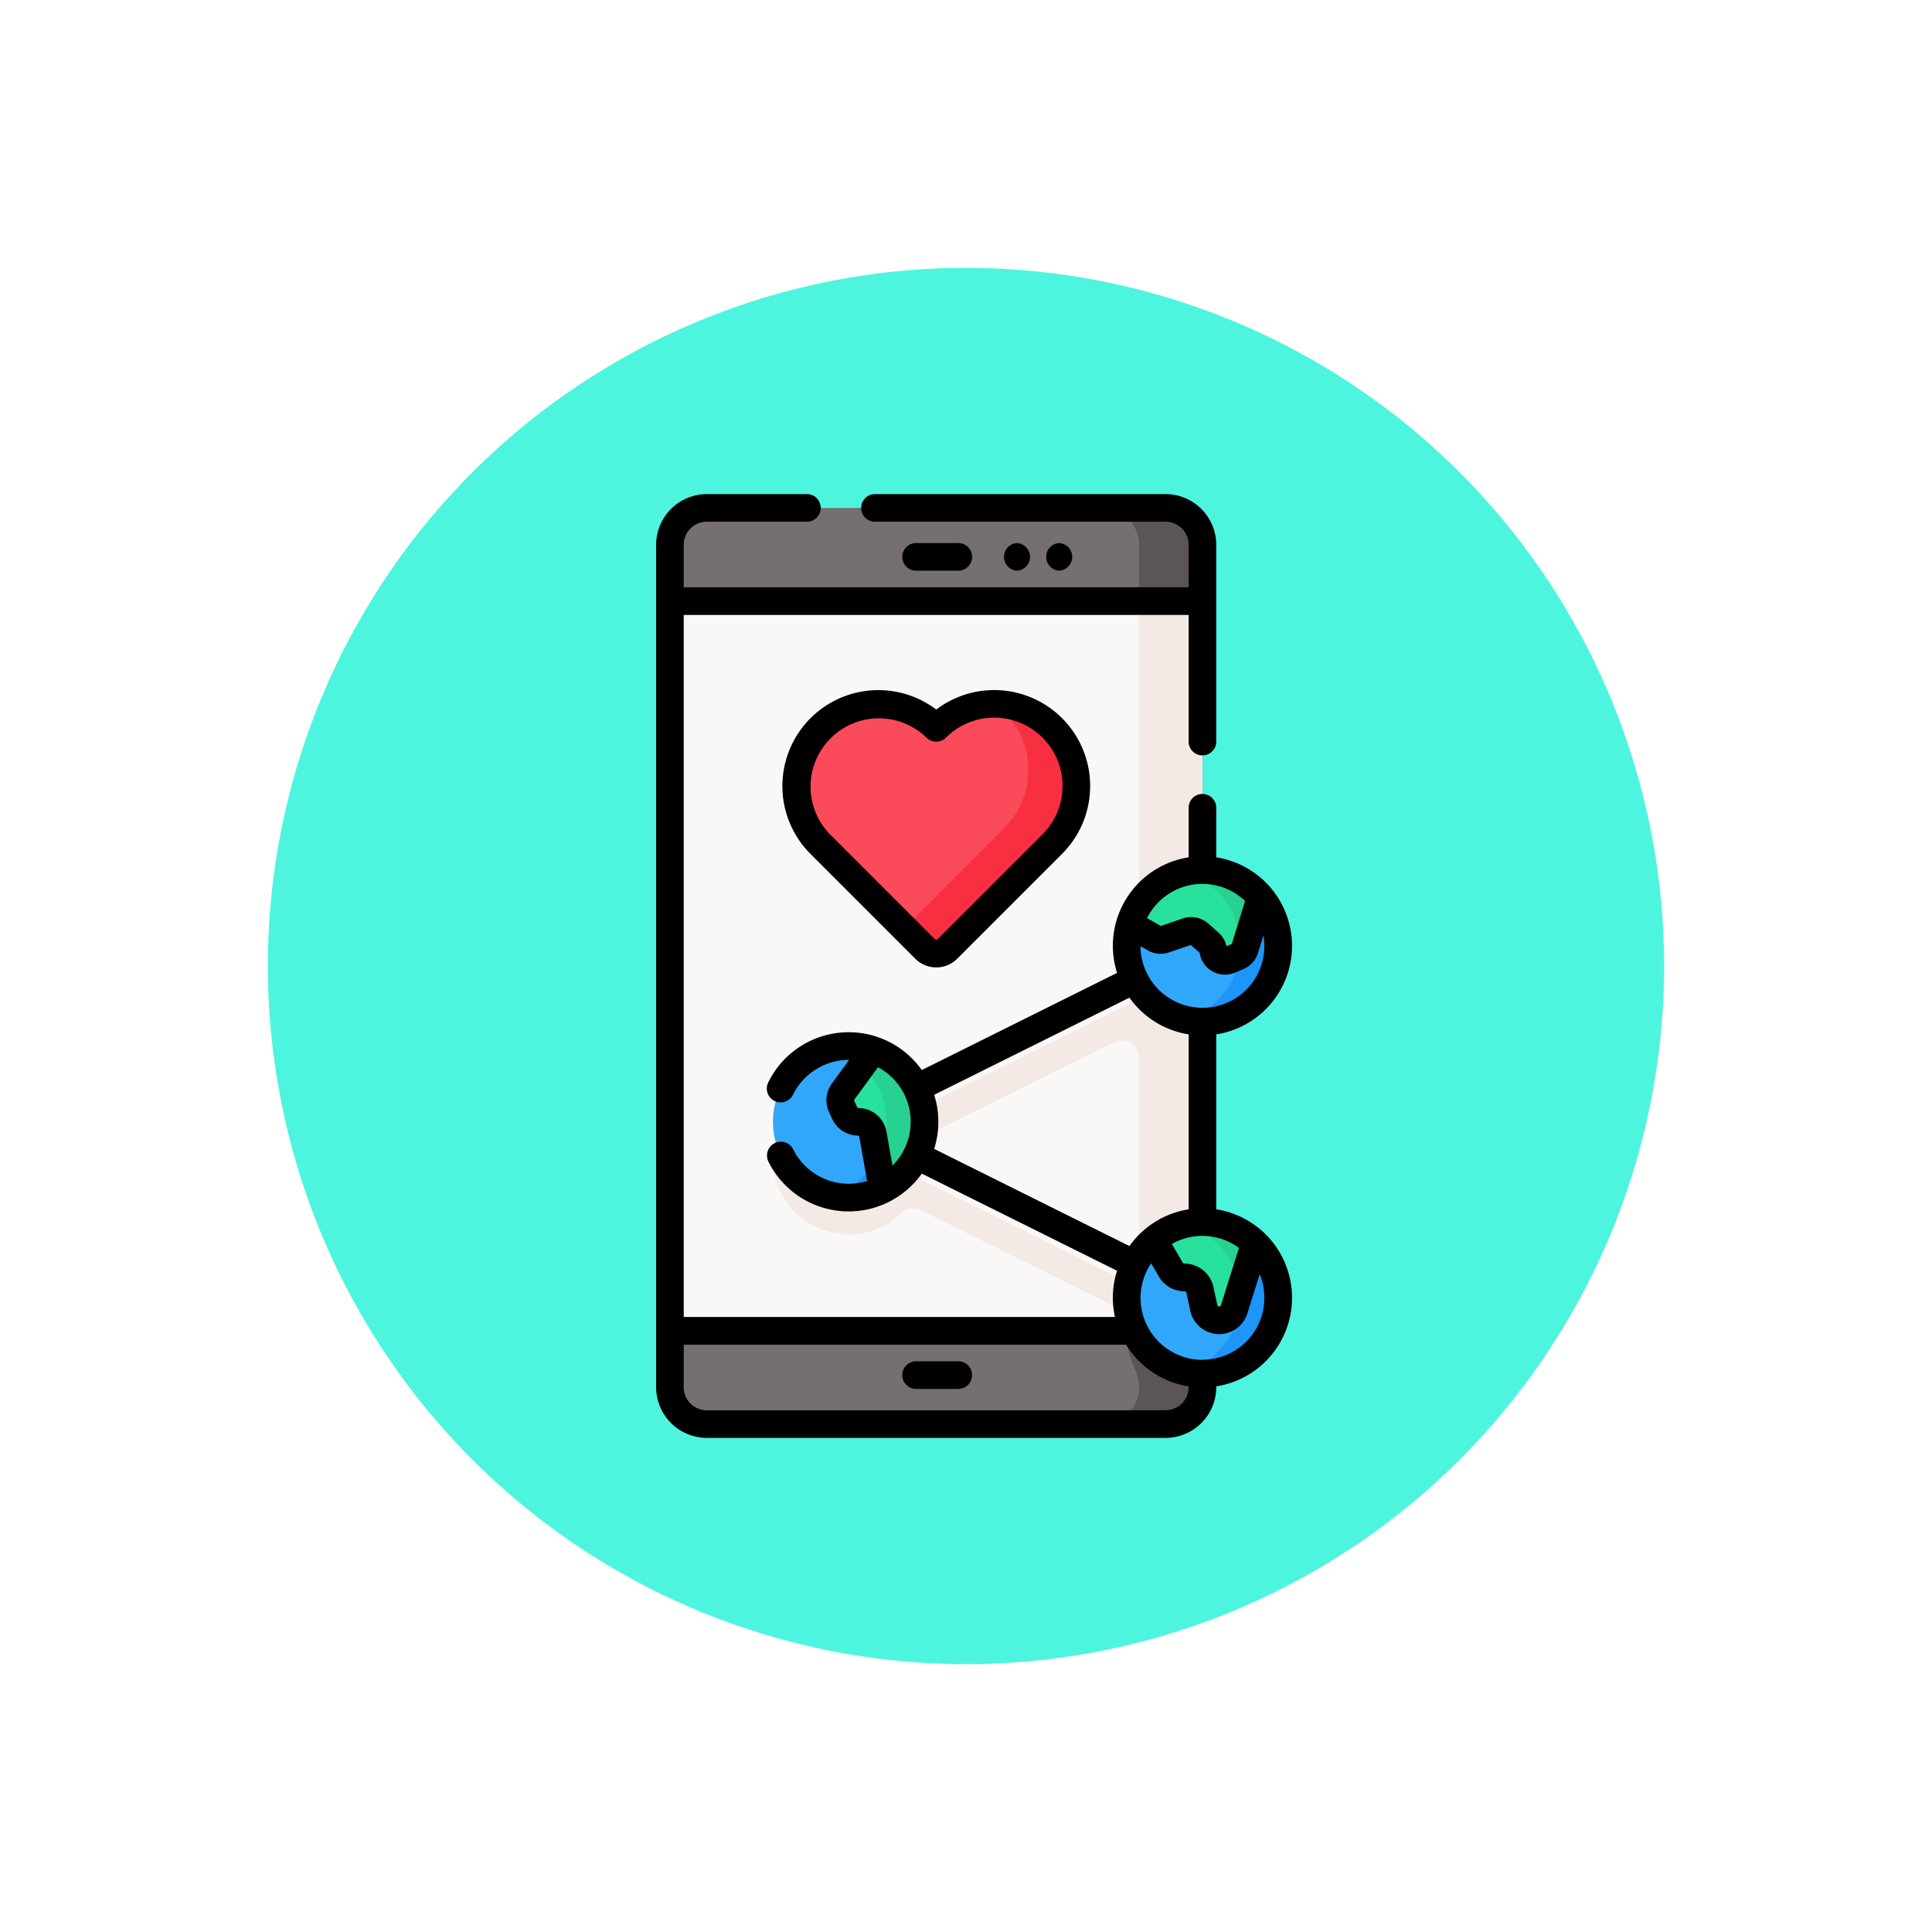 <svg xmlns="http://www.w3.org/2000/svg" xmlns:xlink="http://www.w3.org/1999/xlink" width="119" height="119" viewBox="0 0 119 119">
  <defs>
    <filter id="Trazado_826199" x="0" y="0" width="119" height="119" filterUnits="userSpaceOnUse">
      <feOffset input="SourceAlpha"/>
      <feGaussianBlur stdDeviation="5.5" result="blur"/>
      <feFlood flood-color="#fff" flood-opacity="0.659"/>
      <feComposite operator="in" in2="blur"/>
      <feComposite in="SourceGraphic"/>
    </filter>
  </defs>
  <g id="Grupo_1103835" data-name="Grupo 1103835" transform="translate(6014.5 10303.5)">
    <g id="Grupo_1103433" data-name="Grupo 1103433" transform="translate(-7123 -14644)">
      <g transform="matrix(1, 0, 0, 1, 1108.5, 4340.5)" filter="url(#Trazado_826199)">
        <path id="Trazado_826199-2" data-name="Trazado 826199" d="M43,0A43,43,0,1,1,0,43,43,43,0,0,1,43,0Z" transform="translate(16.5 16.5)" fill="#4df5df"/>
      </g>
    </g>
    <g id="share_2913282" transform="translate(-6057.586 -10273.066)">
      <path id="Trazado_886947" data-name="Trazado 886947" d="M121.531,63.929H93.272A2.271,2.271,0,0,1,91,61.658V9.771A2.271,2.271,0,0,1,93.272,7.5h28.259A2.271,2.271,0,0,1,123.8,9.771V61.658A2.271,2.271,0,0,1,121.531,63.929Z" transform="translate(-6.648 -6.648)" fill="#756f6f"/>
      <path id="Trazado_886948" data-name="Trazado 886948" d="M329.385,7.5h-3.908a2.27,2.27,0,0,1,2.271,2.271V58.189H327q-.007.118-.007.235a4.648,4.648,0,0,0,.479,2.062,2.6,2.6,0,0,1,.28,1.149v.023a2.27,2.27,0,0,1-2.271,2.271h3.908a2.271,2.271,0,0,0,2.271-2.271V9.771A2.271,2.271,0,0,0,329.385,7.5Z" transform="translate(-214.502 -6.648)" fill="#5b5555"/>
      <path id="Trazado_886949" data-name="Trazado 886949" d="M91,58.05h32.8V103H91Z" transform="translate(-6.645 -51.459)" fill="#faf7f7"/>
      <path id="Trazado_886950" data-name="Trazado 886950" d="M169.425,58.05V79a4.646,4.646,0,0,0-.76,2.552,4.7,4.7,0,0,0,.179,1.284l-13.373,6.65a.884.884,0,0,0-.182.124,4.668,4.668,0,1,0-.49,6.124,1.032,1.032,0,0,1,1.179-.174l12.611,6.265a.853.853,0,0,0,.267.082,4.678,4.678,0,0,0-.185,1.091h4.661V58.05Zm-13.4,35.632a4.661,4.661,0,0,0-.006-2.6.835.835,0,0,0,.208-.072l11.688-5.792a1.043,1.043,0,0,1,1.507.935v14.192a.83.83,0,0,0-.076-.046Z" transform="translate(-56.18 -51.459)" fill="#f3eae6"/>
      <g id="Grupo_1103828" data-name="Grupo 1103828" transform="translate(92.123 12.921)">
        <path id="Trazado_886951" data-name="Trazado 886951" d="M175.22,122.435a5.058,5.058,0,0,0-7.153-7.153,5.058,5.058,0,0,0-7.153,7.153l6.467,6.467a.971.971,0,0,0,1.373,0Z" transform="translate(-159.436 -113.804)" fill="#fb4a59"/>
        <path id="Trazado_886952" data-name="Trazado 886952" d="M227.218,122.43l-6.467,6.467a.971.971,0,0,1-1.374,0l-1.283-1.283,6.172-6.172a5.068,5.068,0,0,0-.577-7.642,5.059,5.059,0,0,1,3.529,8.631Z" transform="translate(-211.434 -113.799)" fill="#f82f40"/>
      </g>
      <g id="Grupo_1103833" data-name="Grupo 1103833" transform="translate(90.697 23.157)">
        <g id="Grupo_1103829" data-name="Grupo 1103829" transform="translate(0 10.841)">
          <circle id="Elipse_11785" data-name="Elipse 11785" cx="4.667" cy="4.667" r="4.667" fill="#31a7fb"/>
          <path id="Trazado_886953" data-name="Trazado 886953" d="M183.549,304.109a4.672,4.672,0,0,1-5.832,4.521,4.67,4.67,0,0,0,0-9.041,4.672,4.672,0,0,1,5.832,4.52Z" transform="translate(-174.215 -299.443)" fill="#1c96f9"/>
          <path id="Trazado_886954" data-name="Trazado 886954" d="M188.575,306.074A4.664,4.664,0,0,1,186,310.247l-.608-3.418a.914.914,0,0,0-.9-.754.914.914,0,0,1-.83-.531l-.192-.416a.914.914,0,0,1,.093-.924l1.866-2.545A4.672,4.672,0,0,1,188.575,306.074Z" transform="translate(-179.24 -301.407)" fill="#27e19d"/>
          <path id="Trazado_886955" data-name="Trazado 886955" d="M198.983,306.077a4.662,4.662,0,0,1-2.575,4.173l-.341-1.914a4.665,4.665,0,0,0-.94-5.705l.71-.967A4.67,4.67,0,0,1,198.983,306.077Z" transform="translate(-189.649 -301.41)" fill="#26d192"/>
        </g>
        <g id="Grupo_1103832" data-name="Grupo 1103832" transform="translate(21.789)">
          <g id="Grupo_1103830" data-name="Grupo 1103830">
            <circle id="Elipse_11786" data-name="Elipse 11786" cx="4.667" cy="4.667" r="4.667" transform="translate(0 0)" fill="#31a7fb"/>
            <path id="Trazado_886956" data-name="Trazado 886956" d="M375.451,208.629a4.673,4.673,0,0,1-5.834,4.521,4.669,4.669,0,0,0,0-9.041,4.673,4.673,0,0,1,5.834,4.52Z" transform="translate(-366.116 -203.962)" fill="#1c96f9"/>
            <path id="Trazado_886957" data-name="Trazado 886957" d="M348.565,205.64l-.979,3.173a.735.735,0,0,1-.417.461l-.51.215a.735.735,0,0,1-1.016-.587.735.735,0,0,0-.243-.461l-.624-.551a.735.735,0,0,0-.723-.145l-1.411.48a.735.735,0,0,1-.6-.058l-1.533-.879a4.666,4.666,0,0,1,8.058-1.648Z" transform="translate(-340.311 -203.958)" fill="#27e19d"/>
            <path id="Trazado_886958" data-name="Trazado 886958" d="M374.379,205.645l-.979,3.172a.732.732,0,0,1-.311.405,4.672,4.672,0,0,0-3.462-5.113,4.674,4.674,0,0,1,4.752,1.535Z" transform="translate(-366.125 -203.962)" fill="#26d192"/>
          </g>
          <g id="Grupo_1103831" data-name="Grupo 1103831" transform="translate(0 21.681)">
            <circle id="Elipse_11787" data-name="Elipse 11787" cx="4.667" cy="4.667" r="4.667" transform="translate(0 0)" fill="#31a7fb"/>
            <path id="Trazado_886959" data-name="Trazado 886959" d="M375.451,399.581a4.673,4.673,0,0,1-5.834,4.521,4.67,4.67,0,0,0,0-9.042,4.673,4.673,0,0,1,5.834,4.521Z" transform="translate(-366.116 -394.913)" fill="#1c96f9"/>
            <path id="Trazado_886960" data-name="Trazado 886960" d="M359.614,396.223l-1.283,4.072a.967.967,0,0,1-1.869-.089l-.24-1.113a.967.967,0,0,0-.946-.765h-.011a.965.965,0,0,1-.837-.481l-1.062-1.825a4.666,4.666,0,0,1,6.247.2Z" transform="translate(-351.711 -394.919)" fill="#27e19d"/>
            <path id="Trazado_886961" data-name="Trazado 886961" d="M374.037,396.226l-.922,2.926a4.672,4.672,0,0,0-3.478-4.083,4.675,4.675,0,0,1,4.4,1.157Z" transform="translate(-366.134 -394.922)" fill="#26d192"/>
          </g>
        </g>
      </g>
      <g id="Grupo_1103834" data-name="Grupo 1103834" transform="translate(83.501 0)">
        <path id="Trazado_886962" data-name="Trazado 886962" d="M219.966,28.238a.852.852,0,1,0,0-1.7h-2.595a.852.852,0,0,0,0,1.7Z" transform="translate(-201.417 -23.522)"/>
        <path id="Trazado_886963" data-name="Trazado 886963" d="M219.966,470.46h-2.595a.852.852,0,0,0,0,1.7h2.595a.852.852,0,1,0,0-1.7Z" transform="translate(-201.417 -417.045)"/>
        <path id="Trazado_886964" data-name="Trazado 886964" d="M272.623,28.239h0a.852.852,0,0,0,0-1.7h-.016a.852.852,0,0,0,0,1.7Z" transform="translate(-250.389 -23.523)"/>
        <path id="Trazado_886965" data-name="Trazado 886965" d="M295.523,28.239h0a.852.852,0,0,0,0-1.7h-.016a.852.852,0,0,0,0,1.7Z" transform="translate(-270.689 -23.523)"/>
        <path id="Trazado_886966" data-name="Trazado 886966" d="M161.445,107.533a5.91,5.91,0,0,0-7.755,8.882l6.467,6.467a1.824,1.824,0,0,0,2.577,0l6.467-6.467h0a5.91,5.91,0,0,0-7.756-8.882Zm6.55,7.679-6.466,6.466a.119.119,0,0,1-.168,0l-6.466-6.466a4.207,4.207,0,0,1,5.949-5.949.851.851,0,0,0,1.2,0,4.206,4.206,0,0,1,5.949,5.949Z" transform="translate(-144.193 -94.262)"/>
        <path id="Trazado_886967" data-name="Trazado 886967" d="M118,44.053V33.278a5.519,5.519,0,0,0,0-10.906V19.38a.852.852,0,1,0-1.7,0v2.992a5.519,5.519,0,0,0-4.41,7.119L99.863,35.475a5.516,5.516,0,0,0-9.472.793.852.852,0,0,0,1.534.74,3.84,3.84,0,0,1,3.439-2.16h.025l-1.056,1.441a1.766,1.766,0,0,0-.179,1.784l.192.416a1.771,1.771,0,0,0,1.6,1.026.063.063,0,0,1,.062.052l.487,2.74a3.818,3.818,0,0,1-4.561-1.966.852.852,0,0,0-1.529.75,5.515,5.515,0,0,0,9.456.762l12.029,5.984a5.5,5.5,0,0,0-.129,2.85H85.2V7.442h31.1V15.3a.852.852,0,0,0,1.7,0V3.122A3.126,3.126,0,0,0,114.882,0H96.923a.852.852,0,0,0,0,1.7h17.959A1.421,1.421,0,0,1,116.3,3.122V5.739H85.2V3.122A1.421,1.421,0,0,1,86.623,1.7h6.221a.852.852,0,0,0,0-1.7H86.623A3.126,3.126,0,0,0,83.5,3.122V55.009a3.126,3.126,0,0,0,3.122,3.122h28.259A3.126,3.126,0,0,0,118,55.009c0-.017,0-.034,0-.051a5.519,5.519,0,0,0,0-10.906Zm-.852,1.637a3.8,3.8,0,0,1,2.252.738l-1.112,3.529a.116.116,0,0,1-.043.06.12.12,0,0,1-.181-.071l-.239-1.111a1.828,1.828,0,0,0-1.778-1.439h-.011a.116.116,0,0,1-.1-.058l-.669-1.149a3.791,3.791,0,0,1,1.883-.5Zm0-14.05a3.82,3.82,0,0,1-3.815-3.795l.453.26a1.586,1.586,0,0,0,1.3.126l1.347-.458.541.478a1.584,1.584,0,0,0,2.186,1.222l.51-.215a1.583,1.583,0,0,0,.9-.994l.337-1.093a3.811,3.811,0,0,1-3.758,4.471Zm0-7.632a3.8,3.8,0,0,1,2.626,1.052l-.817,2.648-.325.137a1.585,1.585,0,0,0-.5-.844l-.624-.551a1.59,1.59,0,0,0-1.561-.313l-1.361.463-.849-.487A3.82,3.82,0,0,1,117.153,24.009ZM97.687,39.271a1.764,1.764,0,0,0-1.739-1.457.063.063,0,0,1-.057-.036l-.192-.416a.063.063,0,0,1,.006-.063L97.168,35.3a3.812,3.812,0,0,1,.891,6.06Zm2.938,1.061a5.516,5.516,0,0,0,0-3.333l12.029-5.984a5.525,5.525,0,0,0,3.648,2.263V44.053a5.525,5.525,0,0,0-3.648,2.263Zm14.257,16.1H86.623A1.421,1.421,0,0,1,85.2,55.009V52.393h27.248a5.53,5.53,0,0,0,3.852,2.566c0,.017,0,.033,0,.051A1.421,1.421,0,0,1,114.882,56.429Zm2.271-3.107a3.814,3.814,0,0,1-3.163-5.947l.476.818a1.823,1.823,0,0,0,1.574.907h.011a.117.117,0,0,1,.113.093L116.4,50.3a1.828,1.828,0,0,0,1.779,1.439,1.82,1.82,0,0,0,1.735-1.272l.762-2.419a3.815,3.815,0,0,1-3.527,5.271Z" transform="translate(-83.501 0)"/>
      </g>
    </g>
  </g>
</svg>
